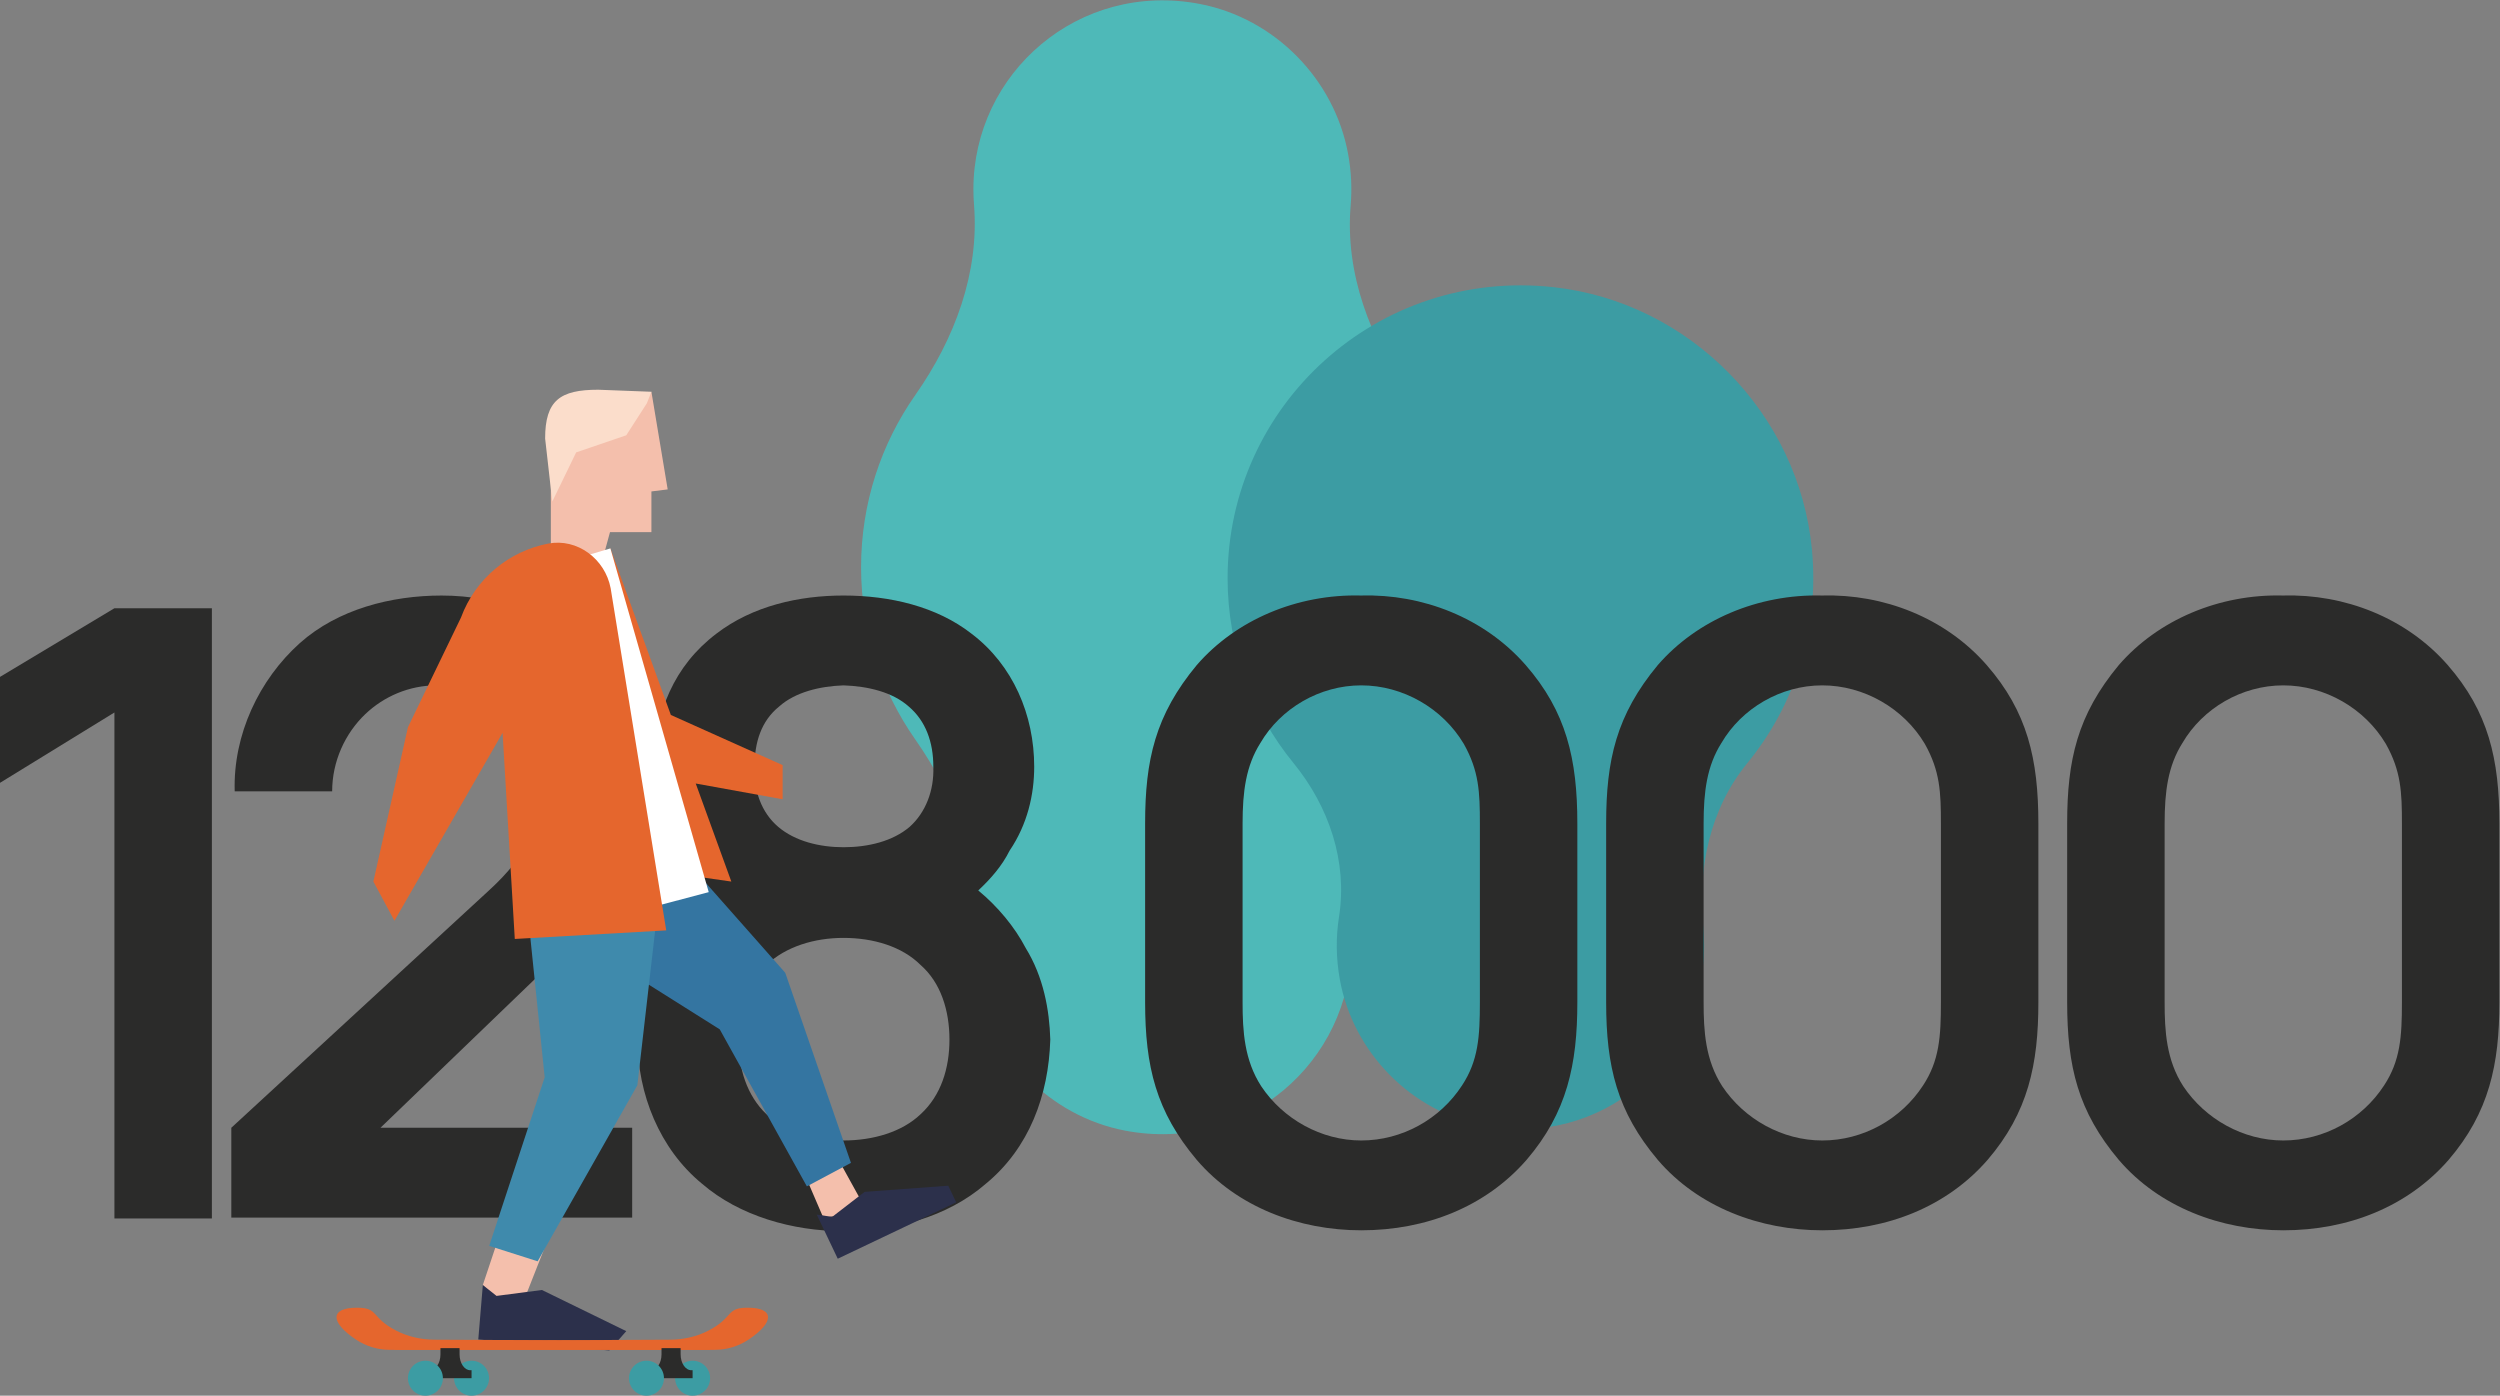 <?xml version="1.0" encoding="UTF-8" standalone="no"?>
<svg
   xmlns:dc="http://purl.org/dc/elements/1.1/"
   xmlns:cc="http://creativecommons.org/ns#"
   xmlns:rdf="http://www.w3.org/1999/02/22-rdf-syntax-ns#"
   xmlns:svg="http://www.w3.org/2000/svg"
   xmlns="http://www.w3.org/2000/svg"
   viewBox="0 0 204.78 114.324"
   height="114.324"
   width="204.78"
   xml:space="preserve"
   id="svg2"
   version="1.1"><rect x="0" y="0" width="204.78" height="114.324" fill="#808080" stroke="none"/><defs
     id="defs6"><clipPath
       id="clipPath18"
       clipPathUnits="userSpaceOnUse"><path
         id="path16"
         d="M 0,85.743 H 153.585 V 0 H 0 Z" /></clipPath></defs><g
     transform="matrix(1.333,0,0,-1.333,0,114.324)"
     id="g10"><g
       id="g12"><g
         clip-path="url(#clipPath18)"
         id="g14"><g
           transform="translate(89.941,50.906)"
           id="g20"><path
             id="path22"
             style="fill:#4eb9b8;fill-opacity:1;fill-rule:nonzero;stroke:none"
             d="m 0,0 c 0,3.94 -1.233,7.59 -3.334,10.588 -2.405,3.433 -3.964,7.474 -3.609,11.649 0.086,1.018 0.04,2.074 -0.156,3.152 -0.838,4.606 -4.517,8.345 -9.115,9.227 -7.423,1.424 -13.912,-4.225 -13.912,-11.391 0,-0.317 0.012,-0.63 0.037,-0.941 0.339,-4.193 -1.19,-8.25 -3.604,-11.695 C -35.794,7.591 -37.028,3.941 -37.028,0 c 0,-3.94 1.233,-7.589 3.334,-10.588 2.404,-3.433 3.964,-7.473 3.609,-11.649 -0.086,-1.018 -0.04,-2.074 0.155,-3.151 0.839,-4.607 4.517,-8.346 9.116,-9.228 7.422,-1.424 13.912,4.225 13.912,11.391 0,0.317 -0.013,0.631 -0.037,0.941 -0.34,4.193 1.19,8.25 3.604,11.695 C -1.234,-7.59 0,-3.94 0,0" /></g><g
           transform="translate(82.28,29.413)"
           id="g24"><path
             id="path26"
             style="fill:#3c9ca3;fill-opacity:1;fill-rule:nonzero;stroke:none"
             d="m 0,0 c -0.193,-1.229 -0.187,-2.524 0.055,-3.854 0.815,-4.478 4.39,-8.113 8.86,-8.97 7.214,-1.384 13.522,4.107 13.522,11.072 0,0.374 -0.019,0.744 -0.054,1.108 -0.356,3.617 0.401,7.284 2.703,10.095 2.879,3.516 4.452,8.139 3.975,13.139 C 28.263,30.935 21.535,37.781 13.202,38.703 2.345,39.904 -6.845,31.436 -6.845,20.821 -6.845,16.513 -5.328,12.563 -2.8,9.468 -0.616,6.794 0.536,3.411 0,0" /></g><g
           transform="translate(13.02,48.388)"
           id="g28"><path
             id="path30"
             style="fill:#2b2b2a;fill-opacity:1;fill-rule:nonzero;stroke:none"
             d="m 0,0 v -37.496 h -5.989 v 31.091 l -7.031,-4.323 v 6.51 L -5.989,0 Z" /></g><g
           transform="translate(18.432,46.253)"
           id="g32"><path
             id="path34"
             style="fill:#2b2b2a;fill-opacity:1;fill-rule:nonzero;stroke:none"
             d="m 0,0 c 2.343,2.083 5.625,2.916 8.697,2.916 3.541,0 6.927,-1.25 9.114,-3.905 2.031,-2.24 3.125,-5.208 3.125,-8.229 0,-4.739 -2.188,-7.395 -6.146,-11.093 L 4.947,-29.789 H 20.415 V -35.31 H -4.218 v 5.521 l 15.831,14.582 c 2.396,2.187 3.282,4.219 3.282,6.041 0,1.614 -0.574,3.177 -1.615,4.375 -1.25,1.405 -2.968,2.187 -4.895,2.187 -1.667,0 -3.229,-0.677 -4.375,-1.771 C 2.76,-5.572 1.979,-7.291 1.979,-9.114 H -4.01 C -4.114,-5.625 -2.5,-2.239 0,0" /></g><g
           transform="translate(47.823,34.953)"
           id="g36"><path
             id="path38"
             style="fill:#2b2b2a;fill-opacity:1;fill-rule:nonzero;stroke:none"
             d="m 0,0 c 1.042,-0.886 2.552,-1.25 4.01,-1.25 1.51,0 3.02,0.364 4.062,1.25 0.99,0.885 1.51,2.239 1.458,3.697 0,1.51 -0.468,2.813 -1.51,3.698 C 7.03,8.28 5.52,8.645 4.01,8.696 2.552,8.645 1.042,8.28 0.052,7.395 -1.042,6.51 -1.458,5.207 -1.458,3.697 -1.51,2.239 -1.042,0.885 0,0 m 10.52,-13.072 c 0,1.77 -0.521,3.489 -1.771,4.583 -1.145,1.145 -2.916,1.667 -4.739,1.667 -1.771,0 -3.541,-0.522 -4.739,-1.667 -1.198,-1.094 -1.719,-2.813 -1.719,-4.583 0,-1.771 0.521,-3.437 1.719,-4.583 1.198,-1.094 2.968,-1.615 4.739,-1.615 1.823,0 3.594,0.521 4.739,1.615 1.25,1.146 1.771,2.812 1.771,4.583 M -3.802,11.873 c 2.24,1.719 5.104,2.344 7.812,2.344 2.864,0 5.728,-0.677 7.864,-2.344 2.552,-1.927 3.854,-4.999 3.854,-8.176 0,-1.718 -0.417,-3.541 -1.511,-5.156 -0.468,-0.937 -1.146,-1.718 -1.926,-2.447 1.197,-0.99 2.239,-2.24 2.916,-3.541 1.093,-1.771 1.458,-3.802 1.51,-5.625 -0.104,-3.437 -1.302,-6.666 -3.958,-8.854 -2.396,-2.083 -5.676,-2.916 -8.749,-2.916 -3.125,0 -6.406,0.938 -8.697,2.916 -2.604,2.136 -3.958,5.521 -3.958,8.854 0,1.823 0.416,3.854 1.51,5.625 0.677,1.301 1.719,2.551 2.917,3.541 -0.782,0.729 -1.459,1.51 -1.979,2.447 -1.042,1.615 -1.459,3.438 -1.511,5.156 0.157,3.385 1.302,6.198 3.906,8.176" /></g><g
           transform="translate(83.647,43.649)"
           id="g40"><path
             id="path42"
             style="fill:#2b2b2a;fill-opacity:1;fill-rule:nonzero;stroke:none"
             d="M 0,0 C -2.552,0 -4.948,-1.405 -6.197,-3.541 -7.083,-4.947 -7.291,-6.51 -7.291,-8.488 v -10.989 c 0,-1.77 0.104,-3.542 1.145,-5.156 1.354,-2.031 3.698,-3.333 6.146,-3.333 2.5,0 4.843,1.302 6.197,3.386 0.99,1.51 1.094,2.968 1.094,5.103 v 10.989 c 0,1.926 -0.052,3.228 -0.99,4.895 C 5,-1.405 2.552,0 0,0 m 0,-33.486 c -3.802,0 -7.604,1.406 -10.104,4.323 -2.499,2.968 -3.176,5.728 -3.176,9.686 v 10.989 c 0,3.906 0.625,6.666 3.176,9.738 C -7.708,4.011 -3.958,5.625 0,5.521 3.75,5.625 7.551,4.167 10.103,1.25 c 2.5,-2.864 3.177,-5.78 3.177,-9.738 v -10.989 c 0,-3.801 -0.625,-6.77 -3.125,-9.686 C 7.655,-32.027 4.01,-33.486 0,-33.486" /></g><g
           transform="translate(111.977,43.649)"
           id="g44"><path
             id="path46"
             style="fill:#2b2b2a;fill-opacity:1;fill-rule:nonzero;stroke:none"
             d="M 0,0 C -2.552,0 -4.948,-1.405 -6.197,-3.541 -7.083,-4.947 -7.291,-6.51 -7.291,-8.488 v -10.989 c 0,-1.77 0.104,-3.542 1.145,-5.156 1.354,-2.031 3.698,-3.333 6.146,-3.333 2.5,0 4.843,1.302 6.197,3.386 0.99,1.51 1.094,2.968 1.094,5.103 v 10.989 c 0,1.926 -0.052,3.228 -0.99,4.895 C 5,-1.405 2.552,0 0,0 m 0,-33.486 c -3.802,0 -7.604,1.406 -10.104,4.323 -2.499,2.968 -3.176,5.728 -3.176,9.686 v 10.989 c 0,3.906 0.625,6.666 3.176,9.738 C -7.708,4.011 -3.958,5.625 0,5.521 3.75,5.625 7.551,4.167 10.103,1.25 c 2.5,-2.864 3.177,-5.78 3.177,-9.738 v -10.989 c 0,-3.801 -0.625,-6.77 -3.125,-9.686 C 7.655,-32.027 4.01,-33.486 0,-33.486" /></g><g
           transform="translate(140.306,43.649)"
           id="g48"><path
             id="path50"
             style="fill:#2b2b2a;fill-opacity:1;fill-rule:nonzero;stroke:none"
             d="M 0,0 C -2.552,0 -4.948,-1.405 -6.197,-3.541 -7.083,-4.947 -7.291,-6.51 -7.291,-8.488 v -10.989 c 0,-1.77 0.104,-3.542 1.145,-5.156 1.354,-2.031 3.698,-3.333 6.146,-3.333 2.5,0 4.843,1.302 6.197,3.386 0.99,1.51 1.094,2.968 1.094,5.103 v 10.989 c 0,1.926 -0.052,3.228 -0.99,4.895 C 5,-1.405 2.552,0 0,0 m 0,-33.486 c -3.802,0 -7.604,1.406 -10.104,4.323 -2.499,2.968 -3.176,5.728 -3.176,9.686 v 10.989 c 0,3.906 0.625,6.666 3.176,9.738 C -7.708,4.011 -3.958,5.625 0,5.521 3.75,5.625 7.551,4.167 10.103,1.25 c 2.5,-2.864 3.177,-5.78 3.177,-9.738 v -10.989 c 0,-3.801 -0.625,-6.77 -3.125,-9.686 C 7.655,-32.027 4.01,-33.486 0,-33.486" /></g><g
           transform="translate(33.849,10.06)"
           id="g52"><path
             id="path54"
             style="fill:#f4bfac;fill-opacity:1;fill-rule:nonzero;stroke:none"
             d="M 0,0 H -3.091 L -4.18,-3.261 -2.091,-5.309 Z" /></g><g
           transform="translate(51.017,15.423)"
           id="g56"><path
             id="path58"
             style="fill:#f4bfac;fill-opacity:1;fill-rule:nonzero;stroke:none"
             d="m 0,0 -2.924,1.324 2.501,-5.813 2.691,0.379 z" /></g><g
           transform="translate(34.633,33.066)"
           id="g60"><path
             id="path62"
             style="fill:#e5662d;fill-opacity:1;fill-rule:nonzero;stroke:none"
             d="M 0,0 10.307,-1.473 8.12,4.552 13.459,3.583 V 5.682 L 6.591,8.764 2.875,19 -3.875,10.5 0.25,2.826 Z" /></g><g
           transform="translate(49.581,12.863)"
           id="g64"><path
             id="path66"
             style="fill:#3475a1;fill-opacity:1;fill-rule:nonzero;stroke:none"
             d="m 0,0 2.71,1.443 -4.038,11.681 -6.252,7.073 -6.596,0.881 c 0,-3.516 -1.437,-3.278 0.521,-6.2 l 8.303,-5.231 z" /></g><g
           transform="translate(58.271,12.903)"
           id="g68"><path
             id="path70"
             style="fill:#2c304b;fill-opacity:1;fill-rule:nonzero;stroke:none"
             d="m 0,0 -5.141,-0.378 -1.99,-1.535 -0.951,0.137 1.29,-2.71 7.279,3.464 z" /></g><g
           transform="translate(30.061,9.206)"
           id="g72"><path
             id="path74"
             style="fill:#3f8aac;fill-opacity:1;fill-rule:nonzero;stroke:none"
             d="m 0,0 2.978,-0.949 6.127,10.82 1.583,13.768 -7.827,4.773 c -2.219,-3.06 -0.33,-4.354 -0.47,-8.133 l 1.019,-9.92 z" /></g><g
           transform="translate(38.484,3.966)"
           id="g76"><path
             id="path78"
             style="fill:#2c304b;fill-opacity:1;fill-rule:nonzero;stroke:none"
             d="m 0,0 -5.184,2.53 -2.789,-0.364 -0.841,0.667 -0.28,-3.346 8.05,-0.672 z" /></g><g
           transform="translate(33.849,51.066)"
           id="g80"><path
             id="path82"
             style="fill:#f4bfac;fill-opacity:1;fill-rule:nonzero;stroke:none"
             d="M 0,0 H 3.09 L 3.635,2 H 6.18 v 2.5 l 1,0.125 -1,6 L 0,7.375 Z" /></g><g
           transform="translate(35.405,51.441)"
           id="g84"><path
             id="path86"
             style="fill:#ffffff;fill-opacity:1;fill-rule:nonzero;stroke:none"
             d="m 0,0 2.104,0.625 6.042,-21.123 -4.915,-1.3 z" /></g><g
           transform="translate(31.633,28.066)"
           id="g88"><path
             id="path90"
             style="fill:#e5662d;fill-opacity:1;fill-rule:nonzero;stroke:none"
             d="M 0,0 9.307,0.527 8.541,5.24 8.228,7.17 7.844,9.529 7.629,10.854 5.891,21.553 C 5.551,23.35 3.84,24.642 2.045,24.294 -0.337,23.831 -2.414,22.168 -3.308,19.746 l -3.258,-6.738 -2.123,-9.481 1.294,-2.409 4.08,7.091 2.565,4.458 z" /></g><g
           transform="translate(33.937,54.941)"
           id="g92"><path
             id="path94"
             style="fill:#fbddcb;fill-opacity:1;fill-rule:nonzero;stroke:none"
             d="M 0,0 1.468,3.025 4.547,4.076 5.812,6.043 6.092,6.75 2.827,6.875 c -2.348,0 -3.266,-0.652 -3.266,-3 z" /></g><g
           transform="translate(26.698,3.441)"
           id="g96"><path
             id="path98"
             style="fill:#e5662d;fill-opacity:1;fill-rule:nonzero;stroke:none"
             d="m 0,0 c -0.816,0.004 -1.625,0.183 -2.351,0.556 -1.581,0.815 -1.05,1.41 -2.411,1.41 -1.652,0 -1.679,-0.877 -0.061,-1.959 v 0 c 0.615,-0.41 1.337,-0.63 2.076,-0.63 h 2.022 0.496 17.166 v 0.544 z" /></g><g
           transform="translate(41.176,3.441)"
           id="g100"><path
             id="path102"
             style="fill:#e5662d;fill-opacity:1;fill-rule:nonzero;stroke:none"
             d="m 0,0 c 0.816,0.004 1.625,0.183 2.351,0.556 1.581,0.815 1.05,1.41 2.411,1.41 1.652,0 1.679,-0.877 0.061,-1.959 -0.615,-0.41 -1.337,-0.63 -2.076,-0.63 H 0.724 -2.102 -16.937 v 0.544 z" /></g><g
           transform="translate(41.486,1.075)"
           id="g104"><path
             id="path106"
             style="fill:#3c9ca3;fill-opacity:1;fill-rule:nonzero;stroke:none"
             d="m 0,0 c 0,-0.594 0.481,-1.074 1.074,-1.074 0.594,0 1.075,0.48 1.075,1.074 0,0.594 -0.481,1.074 -1.075,1.074 C 0.481,1.074 0,0.594 0,0" /></g><g
           transform="translate(41.824,2.538)"
           id="g108"><path
             id="path110"
             style="fill:#2b2b2a;fill-opacity:1;fill-rule:nonzero;stroke:none"
             d="M 0,0 V 0.384 H -1.174 V 0 c 0,-0.537 -0.295,-0.973 -0.659,-0.973 h -0.855 v -0.491 h 3.424 v 0.491 H 0.658 C 0.294,-0.973 0,-0.537 0,0" /></g><g
           transform="translate(38.651,1.075)"
           id="g112"><path
             id="path114"
             style="fill:#3c9ca3;fill-opacity:1;fill-rule:nonzero;stroke:none"
             d="m 0,0 c 0,-0.594 0.481,-1.074 1.075,-1.074 0.593,0 1.074,0.48 1.074,1.074 0,0.594 -0.481,1.074 -1.074,1.074 C 0.481,1.074 0,0.594 0,0" /></g><g
           transform="translate(27.902,1.075)"
           id="g116"><path
             id="path118"
             style="fill:#3c9ca3;fill-opacity:1;fill-rule:nonzero;stroke:none"
             d="m 0,0 c 0,-0.594 0.481,-1.074 1.075,-1.074 0.593,0 1.074,0.48 1.074,1.074 0,0.594 -0.481,1.074 -1.074,1.074 C 0.481,1.074 0,0.594 0,0" /></g><g
           transform="translate(28.24,2.538)"
           id="g120"><path
             id="path122"
             style="fill:#2b2b2a;fill-opacity:1;fill-rule:nonzero;stroke:none"
             d="M 0,0 V 0.384 H -1.174 V 0 c 0,-0.537 -0.295,-0.973 -0.658,-0.973 h -0.855 v -0.491 h 3.424 v 0.491 H 0.658 C 0.295,-0.973 0,-0.537 0,0" /></g><g
           transform="translate(25.067,1.075)"
           id="g124"><path
             id="path126"
             style="fill:#3c9ca3;fill-opacity:1;fill-rule:nonzero;stroke:none"
             d="m 0,0 c 0,-0.594 0.481,-1.074 1.075,-1.074 0.593,0 1.074,0.48 1.074,1.074 0,0.594 -0.481,1.074 -1.074,1.074 C 0.481,1.074 0,0.594 0,0" /></g></g></g></g></svg>